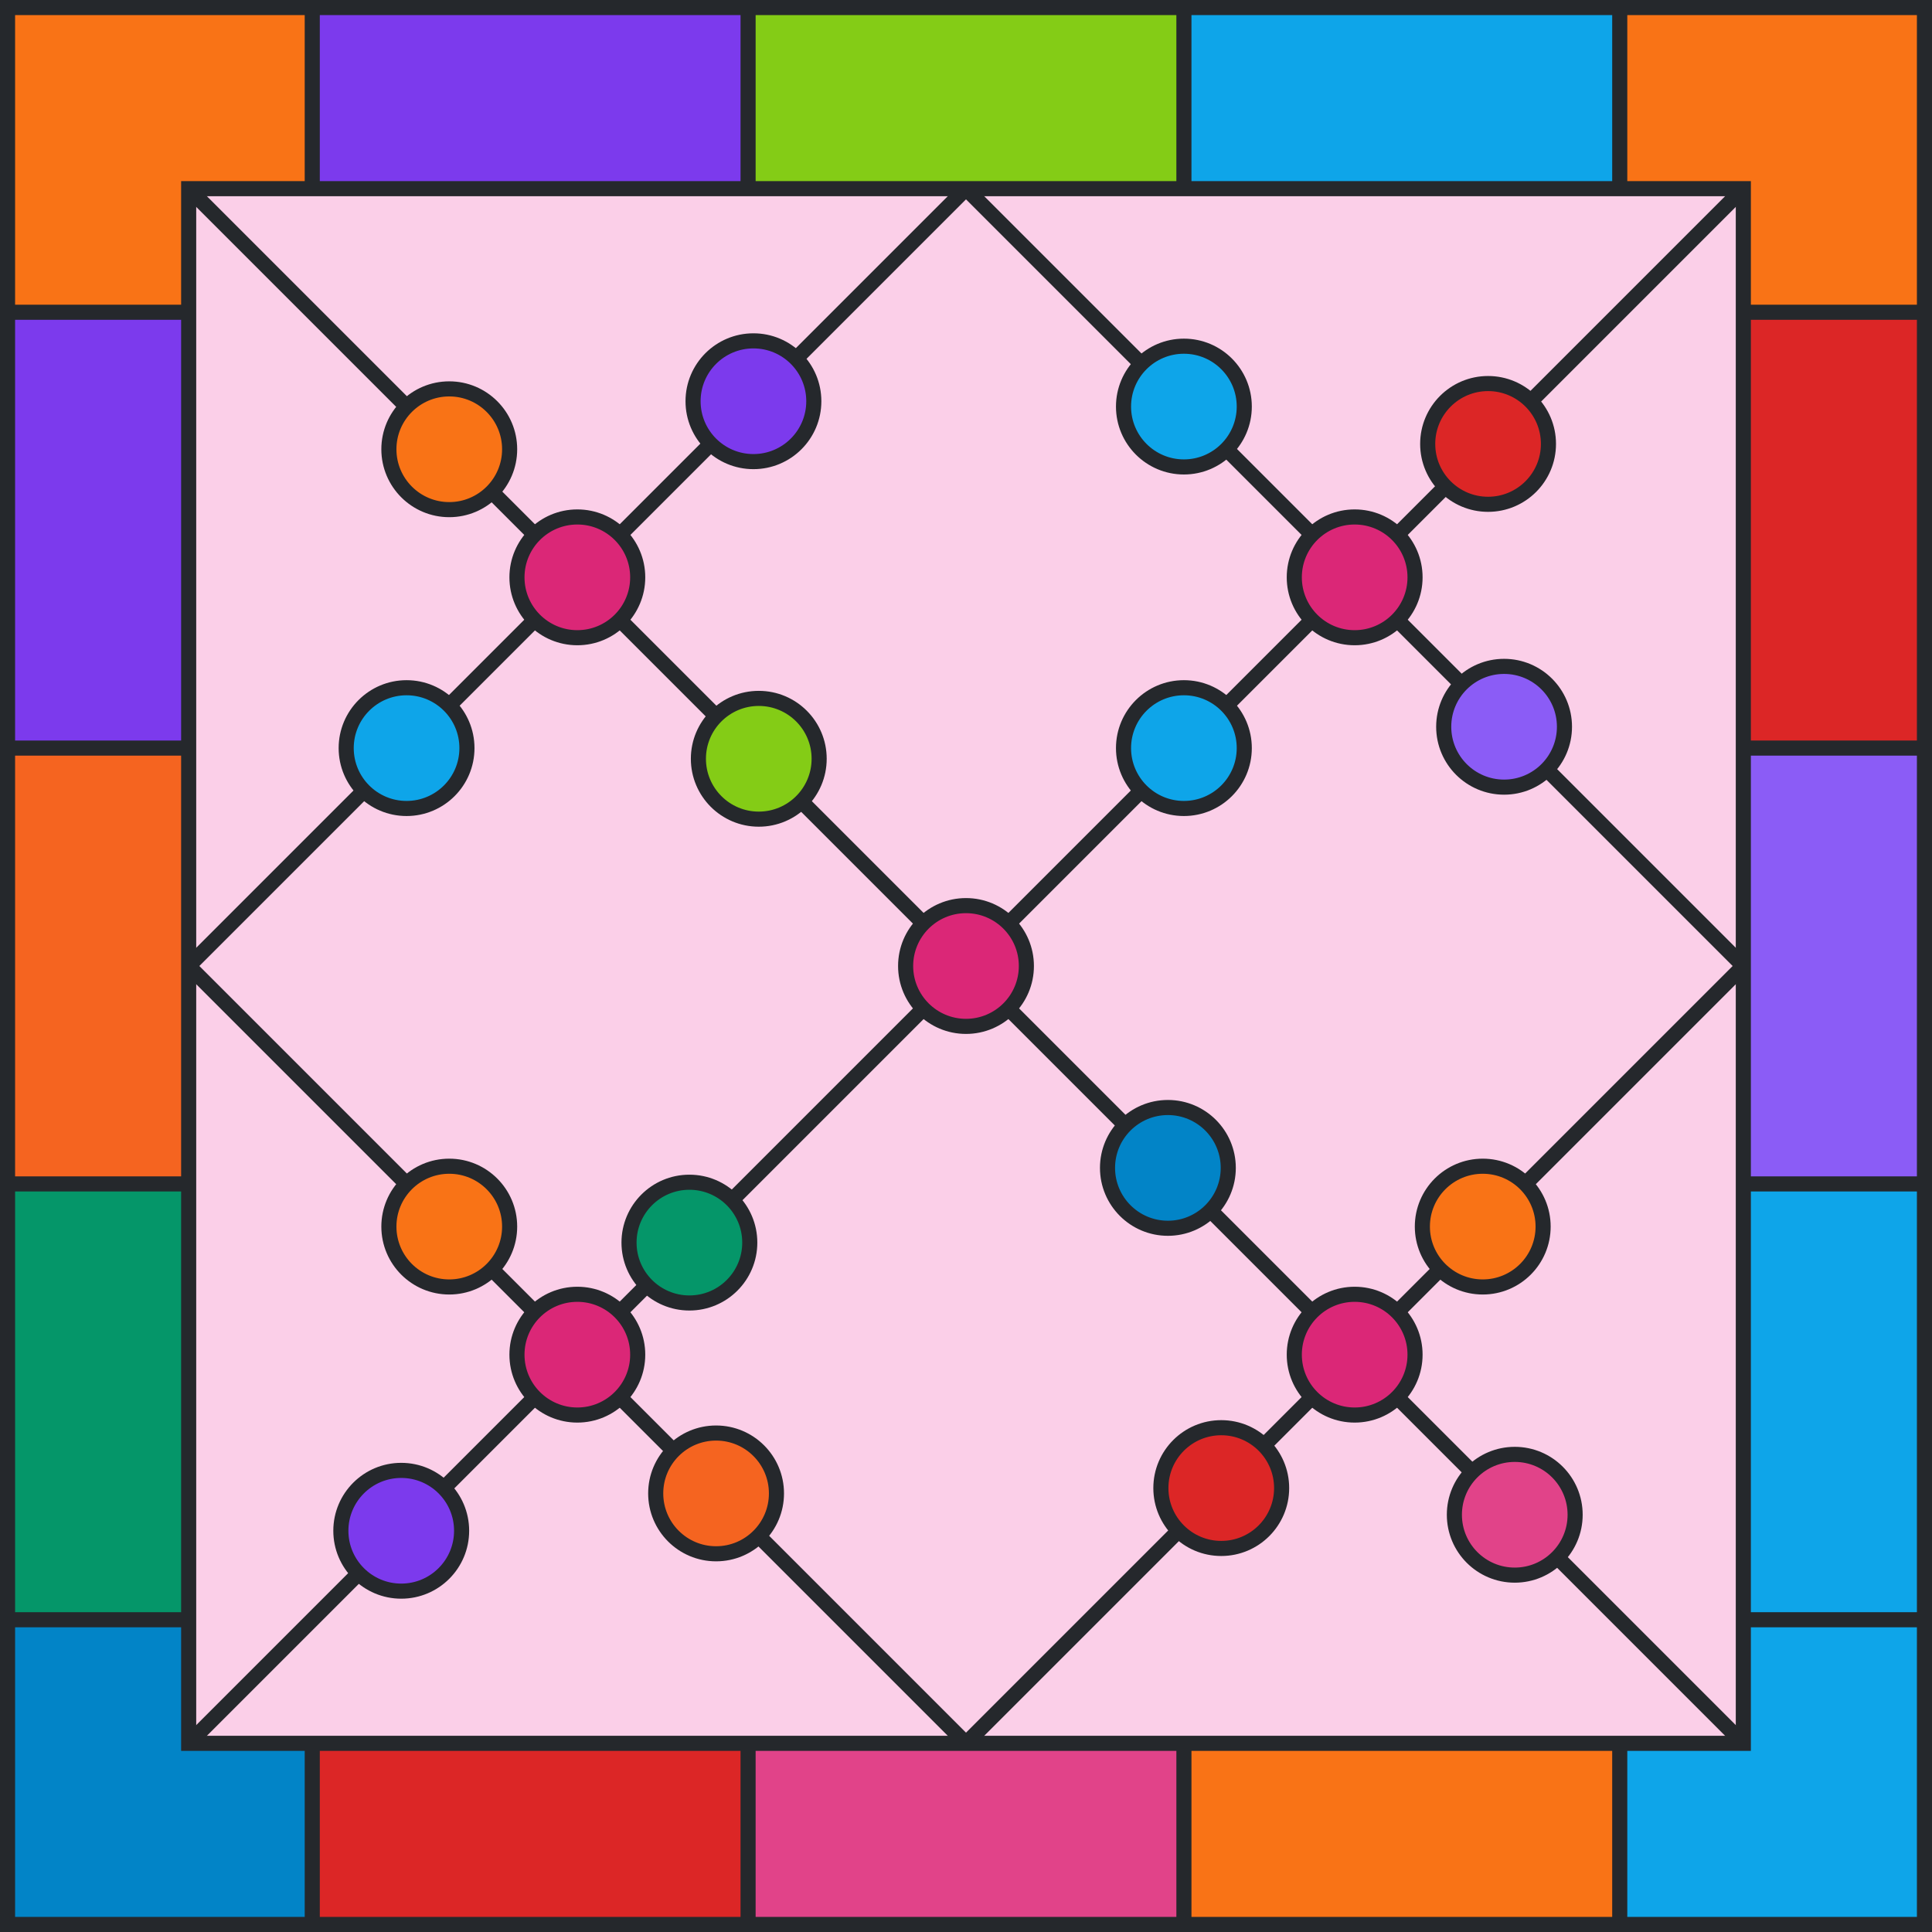 <svg viewBox="0 0 512 512" height="512" width="512" xmlns="http://www.w3.org/2000/svg" xmlns:xlink="http://www.w3.org/1999/xlink"><rect x="0" y="0" width="512" height="512" fill="#fbcfe8"></rect><path d="M 82.75 25 L 198.25 25" stroke-width="50" stroke="#7C3AED" fill="none"></path><path d="M 198.25 25 L 313.75 25" stroke-width="50" stroke="#84CC16" fill="none"></path><path d="M 313.75 25 L 429.25 25" stroke-width="50" stroke="#0EA5E9" fill="none"></path><path d="M 429.25 25 L 487 25 L 487 82.75" stroke-width="50" stroke="#F97316" fill="none"></path><path d="M 487 82.75 L 487 198.25" stroke-width="50" stroke="#DC2626" fill="none"></path><path d="M 487 198.25 L 487 313.75" stroke-width="50" stroke="#8B5CF6" fill="none"></path><path d="M 487 313.75 L 487 429.25" stroke-width="50" stroke="#0EA5E9" fill="none"></path><path d="M 487 429.25 L 487 487 L 429.25 487" stroke-width="50" stroke="#0EA5E9" fill="none"></path><path d="M 429.25 487 L 313.75 487" stroke-width="50" stroke="#F97316" fill="none"></path><path d="M 313.75 487 L 198.25 487" stroke-width="50" stroke="#E14389" fill="none"></path><path d="M 198.25 487 L 82.75 487" stroke-width="50" stroke="#DC2626" fill="none"></path><path d="M 82.75 487 L 25 487 L 25 429.25" stroke-width="50" stroke="#0284C7" fill="none"></path><path d="M 25 429.25 L 25 313.75" stroke-width="50" stroke="#059669" fill="none"></path><path d="M 25 313.75 L 25 198.25" stroke-width="50" stroke="#F56420" fill="none"></path><path d="M 25 198.25 L 25 82.75" stroke-width="50" stroke="#7C3AED" fill="none"></path><path d="M 25 82.75 L 25 25 L 82.75 25" stroke-width="50" stroke="#F97316" fill="none"></path><line x1="82.75" y1="0" x2="82.75" y2="50" stroke-width="4" stroke="#25282c"></line><line x1="198.25" y1="0" x2="198.25" y2="50" stroke-width="4" stroke="#25282c"></line><line x1="313.75" y1="0" x2="313.75" y2="50" stroke-width="4" stroke="#25282c"></line><line x1="429.25" y1="0" x2="429.25" y2="50" stroke-width="4" stroke="#25282c"></line><line x1="82.75" y1="462" x2="82.75" y2="512" stroke-width="4" stroke="#25282c"></line><line x1="198.25" y1="462" x2="198.25" y2="512" stroke-width="4" stroke="#25282c"></line><line x1="313.75" y1="462" x2="313.75" y2="512" stroke-width="4" stroke="#25282c"></line><line x1="429.25" y1="462" x2="429.25" y2="512" stroke-width="4" stroke="#25282c"></line><line x1="0" y1="82.75" x2="50" y2="82.75" stroke-width="4" stroke="#25282c"></line><line x1="0" y1="198.25" x2="50" y2="198.25" stroke-width="4" stroke="#25282c"></line><line x1="0" y1="313.75" x2="50" y2="313.75" stroke-width="4" stroke="#25282c"></line><line x1="0" y1="429.25" x2="50" y2="429.25" stroke-width="4" stroke="#25282c"></line><line x1="462" y1="82.75" x2="512" y2="82.75" stroke-width="4" stroke="#25282c"></line><line x1="462" y1="198.25" x2="512" y2="198.25" stroke-width="4" stroke="#25282c"></line><line x1="462" y1="313.75" x2="512" y2="313.75" stroke-width="4" stroke="#25282c"></line><line x1="462" y1="429.25" x2="512" y2="429.25" stroke-width="4" stroke="#25282c"></line><rect x="2" y="2" width="508" height="508" stroke-width="4" stroke="#25282c" fill="none"></rect><rect x="50" y="50" width="412" height="412" stroke-width="4" stroke="#25282c" fill="none"></rect><line x1="50" y1="50" x2="462" y2="462" stroke-width="4" stroke="#25282c"></line><line x1="50" y1="462" x2="462" y2="50" stroke-width="4" stroke="#25282c"></line><line x1="50" y1="256" x2="256" y2="50" stroke-width="4" stroke="#25282c"></line><line x1="256" y1="462" x2="462" y2="256" stroke-width="4" stroke="#25282c"></line><line x1="50" y1="256" x2="256" y2="462" stroke-width="4" stroke="#25282c"></line><line x1="256" y1="50" x2="462" y2="256" stroke-width="4" stroke="#25282c"></line><circle cx="199.669" cy="106.331" r="16" fill="#7C3AED" stroke-width="4" stroke="#25282c"></circle><circle cx="201.083" cy="201.083" r="16" fill="#84CC16" stroke-width="4" stroke="#25282c"></circle><circle cx="107.745" cy="198.255" r="16" fill="#0EA5E9" stroke-width="4" stroke="#25282c"></circle><circle cx="119.059" cy="119.059" r="16" fill="#F97316" stroke-width="4" stroke="#25282c"></circle><circle cx="394.355" cy="117.645" r="16" fill="#DC2626" stroke-width="4" stroke="#25282c"></circle><circle cx="398.598" cy="192.598" r="16" fill="#8B5CF6" stroke-width="4" stroke="#25282c"></circle><circle cx="313.745" cy="198.255" r="16" fill="#0EA5E9" stroke-width="4" stroke="#25282c"></circle><circle cx="313.745" cy="107.745" r="16" fill="#0EA5E9" stroke-width="4" stroke="#25282c"></circle><circle cx="392.941" cy="325.059" r="16" fill="#F97316" stroke-width="4" stroke="#25282c"></circle><circle cx="401.426" cy="401.426" r="16" fill="#E14389" stroke-width="4" stroke="#25282c"></circle><circle cx="323.645" cy="394.355" r="16" fill="#DC2626" stroke-width="4" stroke="#25282c"></circle><circle cx="309.503" cy="309.503" r="16" fill="#0284C7" stroke-width="4" stroke="#25282c"></circle><circle cx="182.698" cy="329.302" r="16" fill="#059669" stroke-width="4" stroke="#25282c"></circle><circle cx="189.77" cy="395.77" r="16" fill="#F56420" stroke-width="4" stroke="#25282c"></circle><circle cx="106.331" cy="405.669" r="16" fill="#7C3AED" stroke-width="4" stroke="#25282c"></circle><circle cx="119.059" cy="325.059" r="16" fill="#F97316" stroke-width="4" stroke="#25282c"></circle><circle r="16" cx="153" cy="153" stroke-width="4" stroke="#25282c" fill="#db2777"></circle><circle r="16" cx="359" cy="153" stroke-width="4" stroke="#25282c" fill="#db2777"></circle><circle r="16" cx="359" cy="359" stroke-width="4" stroke="#25282c" fill="#db2777"></circle><circle r="16" cx="153" cy="359" stroke-width="4" stroke="#25282c" fill="#db2777"></circle><circle r="16" cx="256" cy="256" stroke-width="4" stroke="#25282c" fill="#db2777"></circle></svg>